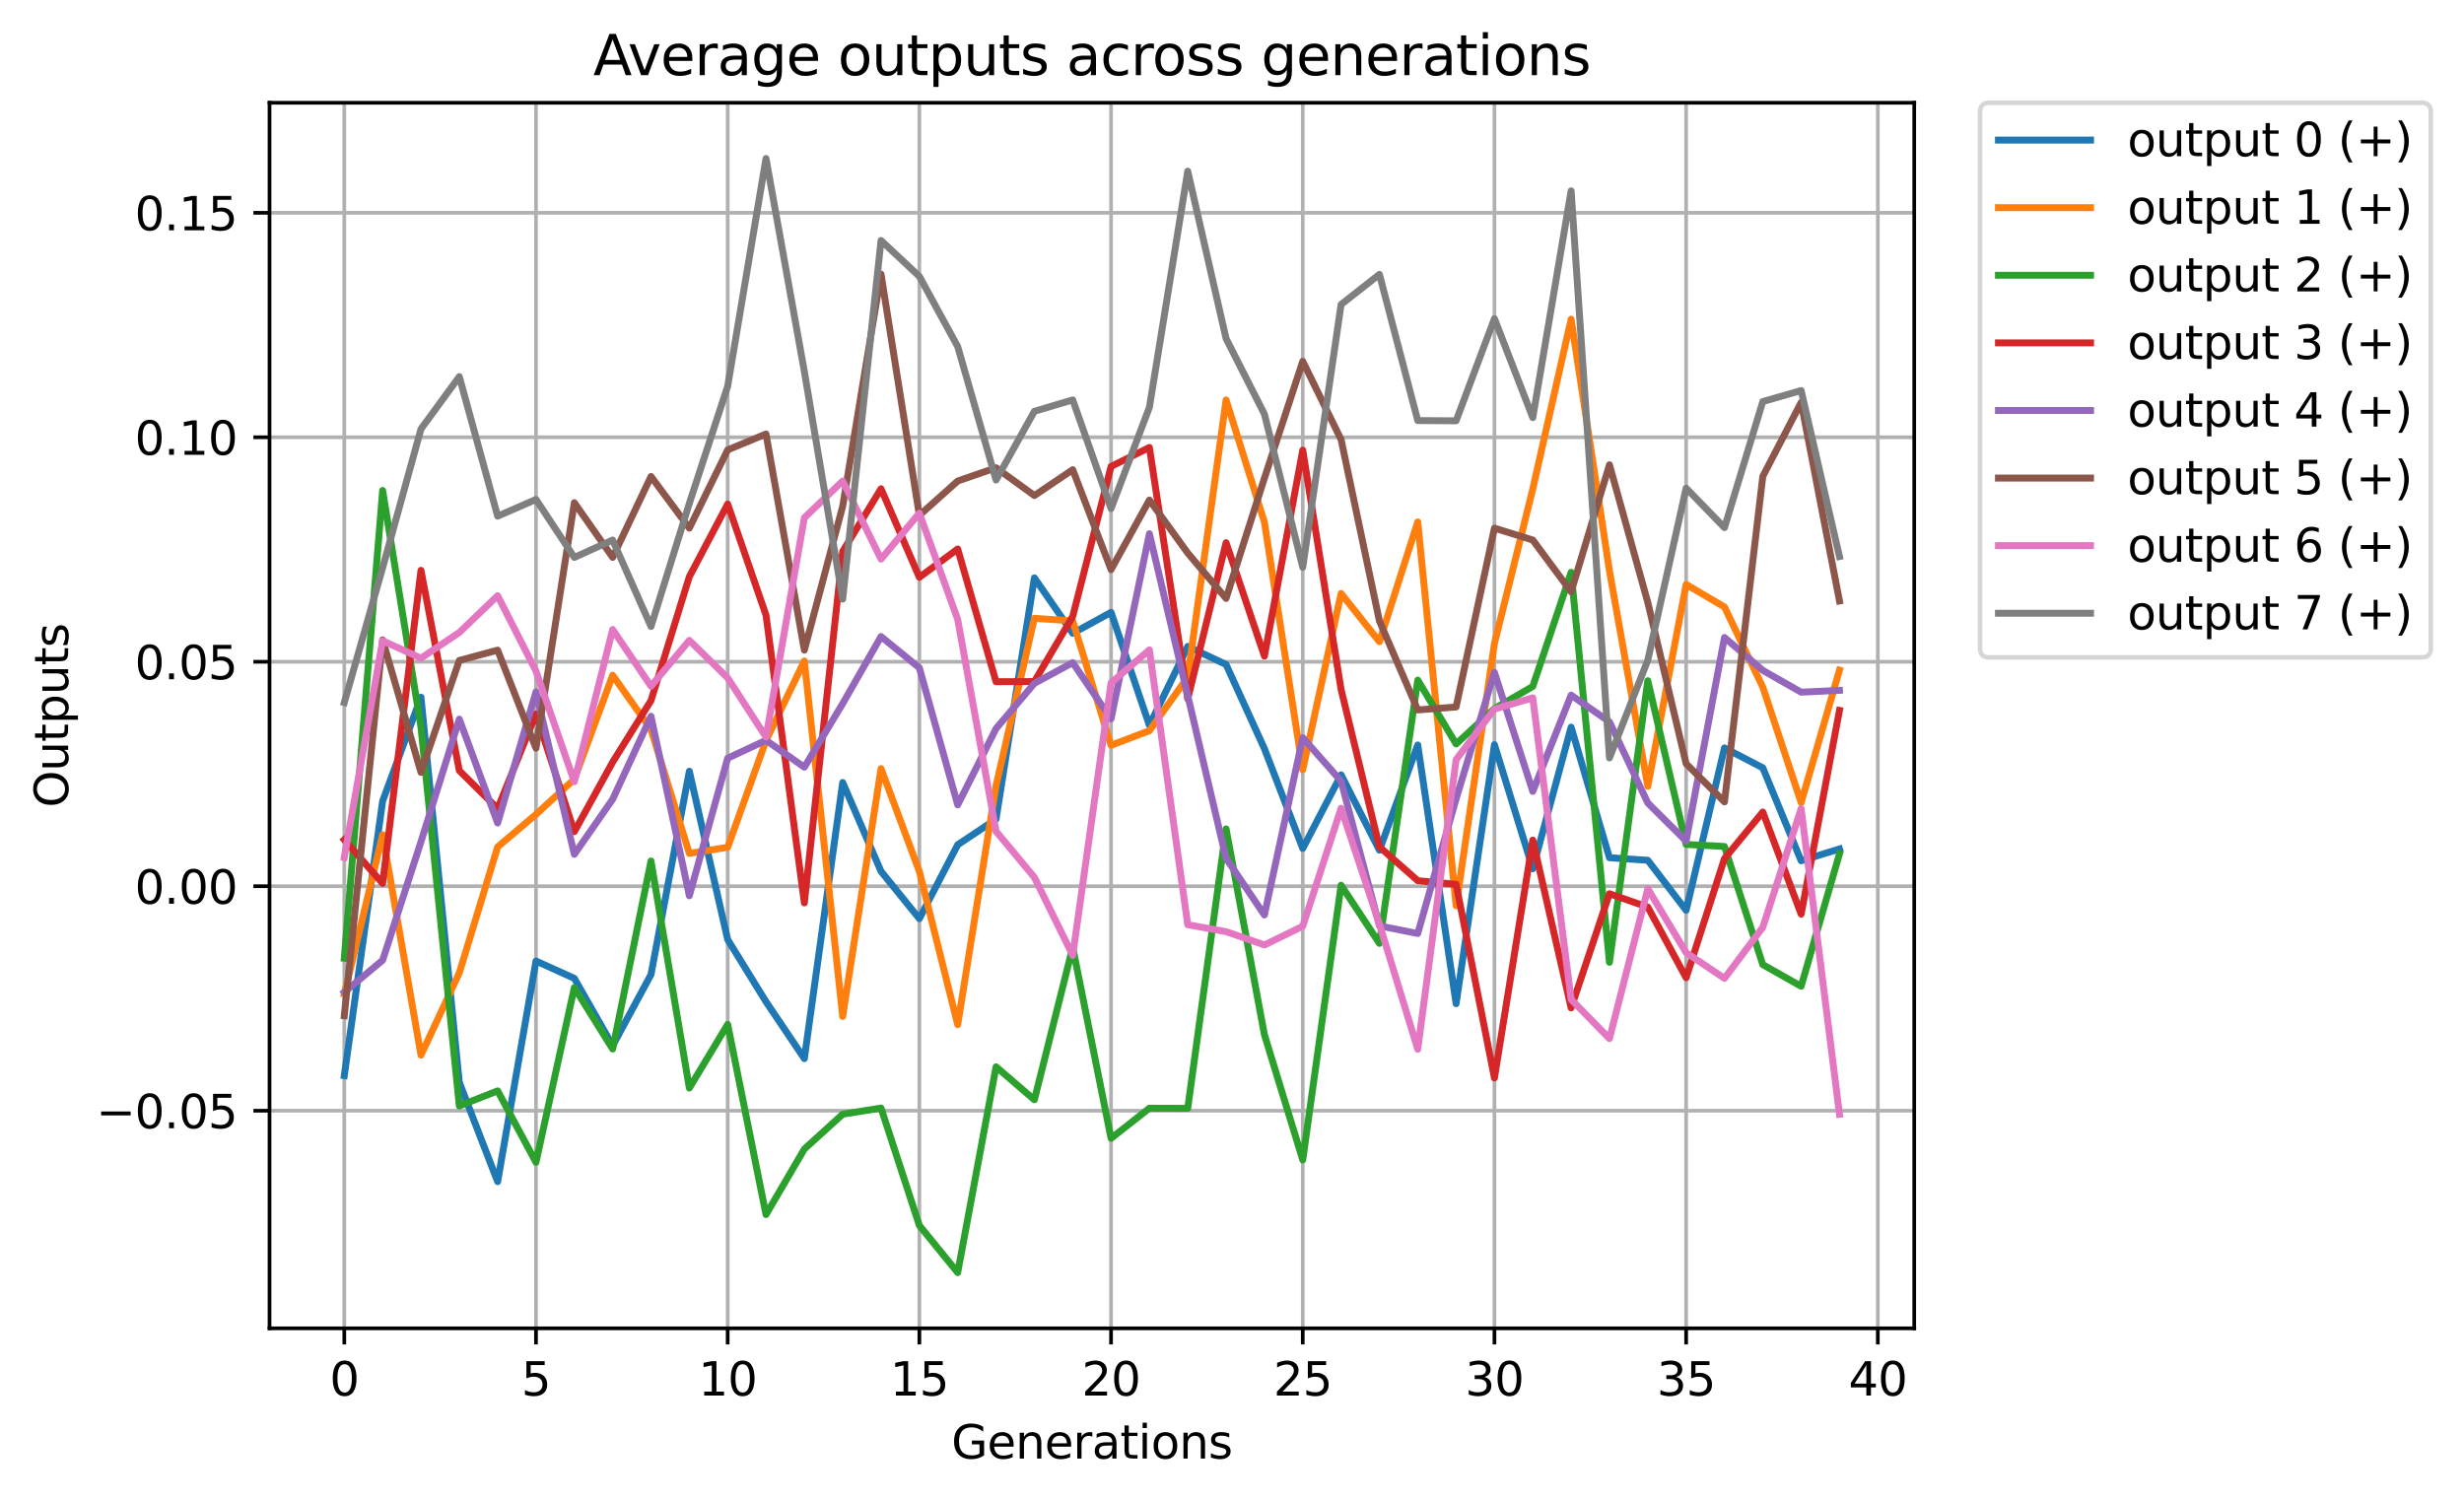 <?xml version="1.0" encoding="utf-8" standalone="no"?>
<!DOCTYPE svg PUBLIC "-//W3C//DTD SVG 1.1//EN"
  "http://www.w3.org/Graphics/SVG/1.1/DTD/svg11.dtd">
<svg xmlns:xlink="http://www.w3.org/1999/xlink" width="535.013pt" height="325.986pt" viewBox="0 0 535.013 325.986" xmlns="http://www.w3.org/2000/svg" version="1.1">
 <defs>
  <style type="text/css">*{stroke-linejoin: round; stroke-linecap: butt}</style>
 </defs>
 <g id="figure_1">
  <g id="patch_1">
   <path d="M 0 325.986 
L 535.013 325.986 
L 535.013 0 
L 0 0 
z
" style="fill: #ffffff"/>
  </g>
  <g id="axes_1">
   <g id="patch_2">
    <path d="M 58.523 288.43 
L 415.643 288.43 
L 415.643 22.318 
L 58.523 22.318 
z
" style="fill: #ffffff"/>
   </g>
   <g id="matplotlib.axis_1">
    <g id="xtick_1">
     <g id="line2d_1">
      <path d="M 74.756 288.43 
L 74.756 22.318 
" clip-path="url(#p35a5511f21)" style="fill: none; stroke: #b0b0b0; stroke-width: 0.8; stroke-linecap: square"/>
     </g>
     <g id="line2d_2">
      <defs>
       <path id="mf1c584e880" d="M 0 0 
L 0 3.5 
" style="stroke: #000000; stroke-width: 0.8"/>
      </defs>
      <g>
       <use xlink:href="#mf1c584e880" x="74.756" y="288.43" style="stroke: #000000; stroke-width: 0.8"/>
      </g>
     </g>
     <g id="text_1">
      <!-- 0 -->
      <g transform="translate(71.575 303.029) scale(0.1 -0.1)">
       <defs>
        <path id="DejaVuSans-30" d="M 2034 4250 
Q 1547 4250 1301 3770 
Q 1056 3291 1056 2328 
Q 1056 1369 1301 889 
Q 1547 409 2034 409 
Q 2525 409 2770 889 
Q 3016 1369 3016 2328 
Q 3016 3291 2770 3770 
Q 2525 4250 2034 4250 
z
M 2034 4750 
Q 2819 4750 3233 4129 
Q 3647 3509 3647 2328 
Q 3647 1150 3233 529 
Q 2819 -91 2034 -91 
Q 1250 -91 836 529 
Q 422 1150 422 2328 
Q 422 3509 836 4129 
Q 1250 4750 2034 4750 
z
" transform="scale(0.016)"/>
       </defs>
       <use xlink:href="#DejaVuSans-30"/>
      </g>
     </g>
    </g>
    <g id="xtick_2">
     <g id="line2d_3">
      <path d="M 116.379 288.43 
L 116.379 22.318 
" clip-path="url(#p35a5511f21)" style="fill: none; stroke: #b0b0b0; stroke-width: 0.8; stroke-linecap: square"/>
     </g>
     <g id="line2d_4">
      <g>
       <use xlink:href="#mf1c584e880" x="116.379" y="288.43" style="stroke: #000000; stroke-width: 0.8"/>
      </g>
     </g>
     <g id="text_2">
      <!-- 5 -->
      <g transform="translate(113.197 303.029) scale(0.1 -0.1)">
       <defs>
        <path id="DejaVuSans-35" d="M 691 4666 
L 3169 4666 
L 3169 4134 
L 1269 4134 
L 1269 2991 
Q 1406 3038 1543 3061 
Q 1681 3084 1819 3084 
Q 2600 3084 3056 2656 
Q 3513 2228 3513 1497 
Q 3513 744 3044 326 
Q 2575 -91 1722 -91 
Q 1428 -91 1123 -41 
Q 819 9 494 109 
L 494 744 
Q 775 591 1075 516 
Q 1375 441 1709 441 
Q 2250 441 2565 725 
Q 2881 1009 2881 1497 
Q 2881 1984 2565 2268 
Q 2250 2553 1709 2553 
Q 1456 2553 1204 2497 
Q 953 2441 691 2322 
L 691 4666 
z
" transform="scale(0.016)"/>
       </defs>
       <use xlink:href="#DejaVuSans-35"/>
      </g>
     </g>
    </g>
    <g id="xtick_3">
     <g id="line2d_5">
      <path d="M 158.001 288.43 
L 158.001 22.318 
" clip-path="url(#p35a5511f21)" style="fill: none; stroke: #b0b0b0; stroke-width: 0.8; stroke-linecap: square"/>
     </g>
     <g id="line2d_6">
      <g>
       <use xlink:href="#mf1c584e880" x="158.001" y="288.43" style="stroke: #000000; stroke-width: 0.8"/>
      </g>
     </g>
     <g id="text_3">
      <!-- 10 -->
      <g transform="translate(151.638 303.029) scale(0.1 -0.1)">
       <defs>
        <path id="DejaVuSans-31" d="M 794 531 
L 1825 531 
L 1825 4091 
L 703 3866 
L 703 4441 
L 1819 4666 
L 2450 4666 
L 2450 531 
L 3481 531 
L 3481 0 
L 794 0 
L 794 531 
z
" transform="scale(0.016)"/>
       </defs>
       <use xlink:href="#DejaVuSans-31"/>
       <use xlink:href="#DejaVuSans-30" x="63.623"/>
      </g>
     </g>
    </g>
    <g id="xtick_4">
     <g id="line2d_7">
      <path d="M 199.623 288.43 
L 199.623 22.318 
" clip-path="url(#p35a5511f21)" style="fill: none; stroke: #b0b0b0; stroke-width: 0.8; stroke-linecap: square"/>
     </g>
     <g id="line2d_8">
      <g>
       <use xlink:href="#mf1c584e880" x="199.623" y="288.43" style="stroke: #000000; stroke-width: 0.8"/>
      </g>
     </g>
     <g id="text_4">
      <!-- 15 -->
      <g transform="translate(193.261 303.029) scale(0.1 -0.1)">
       <use xlink:href="#DejaVuSans-31"/>
       <use xlink:href="#DejaVuSans-35" x="63.623"/>
      </g>
     </g>
    </g>
    <g id="xtick_5">
     <g id="line2d_9">
      <path d="M 241.246 288.43 
L 241.246 22.318 
" clip-path="url(#p35a5511f21)" style="fill: none; stroke: #b0b0b0; stroke-width: 0.8; stroke-linecap: square"/>
     </g>
     <g id="line2d_10">
      <g>
       <use xlink:href="#mf1c584e880" x="241.246" y="288.43" style="stroke: #000000; stroke-width: 0.8"/>
      </g>
     </g>
     <g id="text_5">
      <!-- 20 -->
      <g transform="translate(234.883 303.029) scale(0.1 -0.1)">
       <defs>
        <path id="DejaVuSans-32" d="M 1228 531 
L 3431 531 
L 3431 0 
L 469 0 
L 469 531 
Q 828 903 1448 1529 
Q 2069 2156 2228 2338 
Q 2531 2678 2651 2914 
Q 2772 3150 2772 3378 
Q 2772 3750 2511 3984 
Q 2250 4219 1831 4219 
Q 1534 4219 1204 4116 
Q 875 4013 500 3803 
L 500 4441 
Q 881 4594 1212 4672 
Q 1544 4750 1819 4750 
Q 2544 4750 2975 4387 
Q 3406 4025 3406 3419 
Q 3406 3131 3298 2873 
Q 3191 2616 2906 2266 
Q 2828 2175 2409 1742 
Q 1991 1309 1228 531 
z
" transform="scale(0.016)"/>
       </defs>
       <use xlink:href="#DejaVuSans-32"/>
       <use xlink:href="#DejaVuSans-30" x="63.623"/>
      </g>
     </g>
    </g>
    <g id="xtick_6">
     <g id="line2d_11">
      <path d="M 282.868 288.43 
L 282.868 22.318 
" clip-path="url(#p35a5511f21)" style="fill: none; stroke: #b0b0b0; stroke-width: 0.8; stroke-linecap: square"/>
     </g>
     <g id="line2d_12">
      <g>
       <use xlink:href="#mf1c584e880" x="282.868" y="288.43" style="stroke: #000000; stroke-width: 0.8"/>
      </g>
     </g>
     <g id="text_6">
      <!-- 25 -->
      <g transform="translate(276.506 303.029) scale(0.1 -0.1)">
       <use xlink:href="#DejaVuSans-32"/>
       <use xlink:href="#DejaVuSans-35" x="63.623"/>
      </g>
     </g>
    </g>
    <g id="xtick_7">
     <g id="line2d_13">
      <path d="M 324.49 288.43 
L 324.49 22.318 
" clip-path="url(#p35a5511f21)" style="fill: none; stroke: #b0b0b0; stroke-width: 0.8; stroke-linecap: square"/>
     </g>
     <g id="line2d_14">
      <g>
       <use xlink:href="#mf1c584e880" x="324.49" y="288.43" style="stroke: #000000; stroke-width: 0.8"/>
      </g>
     </g>
     <g id="text_7">
      <!-- 30 -->
      <g transform="translate(318.128 303.029) scale(0.1 -0.1)">
       <defs>
        <path id="DejaVuSans-33" d="M 2597 2516 
Q 3050 2419 3304 2112 
Q 3559 1806 3559 1356 
Q 3559 666 3084 287 
Q 2609 -91 1734 -91 
Q 1441 -91 1130 -33 
Q 819 25 488 141 
L 488 750 
Q 750 597 1062 519 
Q 1375 441 1716 441 
Q 2309 441 2620 675 
Q 2931 909 2931 1356 
Q 2931 1769 2642 2001 
Q 2353 2234 1838 2234 
L 1294 2234 
L 1294 2753 
L 1863 2753 
Q 2328 2753 2575 2939 
Q 2822 3125 2822 3475 
Q 2822 3834 2567 4026 
Q 2313 4219 1838 4219 
Q 1578 4219 1281 4162 
Q 984 4106 628 3988 
L 628 4550 
Q 988 4650 1302 4700 
Q 1616 4750 1894 4750 
Q 2613 4750 3031 4423 
Q 3450 4097 3450 3541 
Q 3450 3153 3228 2886 
Q 3006 2619 2597 2516 
z
" transform="scale(0.016)"/>
       </defs>
       <use xlink:href="#DejaVuSans-33"/>
       <use xlink:href="#DejaVuSans-30" x="63.623"/>
      </g>
     </g>
    </g>
    <g id="xtick_8">
     <g id="line2d_15">
      <path d="M 366.113 288.43 
L 366.113 22.318 
" clip-path="url(#p35a5511f21)" style="fill: none; stroke: #b0b0b0; stroke-width: 0.8; stroke-linecap: square"/>
     </g>
     <g id="line2d_16">
      <g>
       <use xlink:href="#mf1c584e880" x="366.113" y="288.43" style="stroke: #000000; stroke-width: 0.8"/>
      </g>
     </g>
     <g id="text_8">
      <!-- 35 -->
      <g transform="translate(359.75 303.029) scale(0.1 -0.1)">
       <use xlink:href="#DejaVuSans-33"/>
       <use xlink:href="#DejaVuSans-35" x="63.623"/>
      </g>
     </g>
    </g>
    <g id="xtick_9">
     <g id="line2d_17">
      <path d="M 407.735 288.43 
L 407.735 22.318 
" clip-path="url(#p35a5511f21)" style="fill: none; stroke: #b0b0b0; stroke-width: 0.8; stroke-linecap: square"/>
     </g>
     <g id="line2d_18">
      <g>
       <use xlink:href="#mf1c584e880" x="407.735" y="288.43" style="stroke: #000000; stroke-width: 0.8"/>
      </g>
     </g>
     <g id="text_9">
      <!-- 40 -->
      <g transform="translate(401.373 303.029) scale(0.1 -0.1)">
       <defs>
        <path id="DejaVuSans-34" d="M 2419 4116 
L 825 1625 
L 2419 1625 
L 2419 4116 
z
M 2253 4666 
L 3047 4666 
L 3047 1625 
L 3713 1625 
L 3713 1100 
L 3047 1100 
L 3047 0 
L 2419 0 
L 2419 1100 
L 313 1100 
L 313 1709 
L 2253 4666 
z
" transform="scale(0.016)"/>
       </defs>
       <use xlink:href="#DejaVuSans-34"/>
       <use xlink:href="#DejaVuSans-30" x="63.623"/>
      </g>
     </g>
    </g>
    <g id="text_10">
     <!-- Generations -->
     <g transform="translate(206.586 316.707) scale(0.1 -0.1)">
      <defs>
       <path id="DejaVuSans-47" d="M 3809 666 
L 3809 1919 
L 2778 1919 
L 2778 2438 
L 4434 2438 
L 4434 434 
Q 4069 175 3628 42 
Q 3188 -91 2688 -91 
Q 1594 -91 976 548 
Q 359 1188 359 2328 
Q 359 3472 976 4111 
Q 1594 4750 2688 4750 
Q 3144 4750 3555 4637 
Q 3966 4525 4313 4306 
L 4313 3634 
Q 3963 3931 3569 4081 
Q 3175 4231 2741 4231 
Q 1884 4231 1454 3753 
Q 1025 3275 1025 2328 
Q 1025 1384 1454 906 
Q 1884 428 2741 428 
Q 3075 428 3337 486 
Q 3600 544 3809 666 
z
" transform="scale(0.016)"/>
       <path id="DejaVuSans-65" d="M 3597 1894 
L 3597 1613 
L 953 1613 
Q 991 1019 1311 708 
Q 1631 397 2203 397 
Q 2534 397 2845 478 
Q 3156 559 3463 722 
L 3463 178 
Q 3153 47 2828 -22 
Q 2503 -91 2169 -91 
Q 1331 -91 842 396 
Q 353 884 353 1716 
Q 353 2575 817 3079 
Q 1281 3584 2069 3584 
Q 2775 3584 3186 3129 
Q 3597 2675 3597 1894 
z
M 3022 2063 
Q 3016 2534 2758 2815 
Q 2500 3097 2075 3097 
Q 1594 3097 1305 2825 
Q 1016 2553 972 2059 
L 3022 2063 
z
" transform="scale(0.016)"/>
       <path id="DejaVuSans-6e" d="M 3513 2113 
L 3513 0 
L 2938 0 
L 2938 2094 
Q 2938 2591 2744 2837 
Q 2550 3084 2163 3084 
Q 1697 3084 1428 2787 
Q 1159 2491 1159 1978 
L 1159 0 
L 581 0 
L 581 3500 
L 1159 3500 
L 1159 2956 
Q 1366 3272 1645 3428 
Q 1925 3584 2291 3584 
Q 2894 3584 3203 3211 
Q 3513 2838 3513 2113 
z
" transform="scale(0.016)"/>
       <path id="DejaVuSans-72" d="M 2631 2963 
Q 2534 3019 2420 3045 
Q 2306 3072 2169 3072 
Q 1681 3072 1420 2755 
Q 1159 2438 1159 1844 
L 1159 0 
L 581 0 
L 581 3500 
L 1159 3500 
L 1159 2956 
Q 1341 3275 1631 3429 
Q 1922 3584 2338 3584 
Q 2397 3584 2469 3576 
Q 2541 3569 2628 3553 
L 2631 2963 
z
" transform="scale(0.016)"/>
       <path id="DejaVuSans-61" d="M 2194 1759 
Q 1497 1759 1228 1600 
Q 959 1441 959 1056 
Q 959 750 1161 570 
Q 1363 391 1709 391 
Q 2188 391 2477 730 
Q 2766 1069 2766 1631 
L 2766 1759 
L 2194 1759 
z
M 3341 1997 
L 3341 0 
L 2766 0 
L 2766 531 
Q 2569 213 2275 61 
Q 1981 -91 1556 -91 
Q 1019 -91 701 211 
Q 384 513 384 1019 
Q 384 1609 779 1909 
Q 1175 2209 1959 2209 
L 2766 2209 
L 2766 2266 
Q 2766 2663 2505 2880 
Q 2244 3097 1772 3097 
Q 1472 3097 1187 3025 
Q 903 2953 641 2809 
L 641 3341 
Q 956 3463 1253 3523 
Q 1550 3584 1831 3584 
Q 2591 3584 2966 3190 
Q 3341 2797 3341 1997 
z
" transform="scale(0.016)"/>
       <path id="DejaVuSans-74" d="M 1172 4494 
L 1172 3500 
L 2356 3500 
L 2356 3053 
L 1172 3053 
L 1172 1153 
Q 1172 725 1289 603 
Q 1406 481 1766 481 
L 2356 481 
L 2356 0 
L 1766 0 
Q 1100 0 847 248 
Q 594 497 594 1153 
L 594 3053 
L 172 3053 
L 172 3500 
L 594 3500 
L 594 4494 
L 1172 4494 
z
" transform="scale(0.016)"/>
       <path id="DejaVuSans-69" d="M 603 3500 
L 1178 3500 
L 1178 0 
L 603 0 
L 603 3500 
z
M 603 4863 
L 1178 4863 
L 1178 4134 
L 603 4134 
L 603 4863 
z
" transform="scale(0.016)"/>
       <path id="DejaVuSans-6f" d="M 1959 3097 
Q 1497 3097 1228 2736 
Q 959 2375 959 1747 
Q 959 1119 1226 758 
Q 1494 397 1959 397 
Q 2419 397 2687 759 
Q 2956 1122 2956 1747 
Q 2956 2369 2687 2733 
Q 2419 3097 1959 3097 
z
M 1959 3584 
Q 2709 3584 3137 3096 
Q 3566 2609 3566 1747 
Q 3566 888 3137 398 
Q 2709 -91 1959 -91 
Q 1206 -91 779 398 
Q 353 888 353 1747 
Q 353 2609 779 3096 
Q 1206 3584 1959 3584 
z
" transform="scale(0.016)"/>
       <path id="DejaVuSans-73" d="M 2834 3397 
L 2834 2853 
Q 2591 2978 2328 3040 
Q 2066 3103 1784 3103 
Q 1356 3103 1142 2972 
Q 928 2841 928 2578 
Q 928 2378 1081 2264 
Q 1234 2150 1697 2047 
L 1894 2003 
Q 2506 1872 2764 1633 
Q 3022 1394 3022 966 
Q 3022 478 2636 193 
Q 2250 -91 1575 -91 
Q 1294 -91 989 -36 
Q 684 19 347 128 
L 347 722 
Q 666 556 975 473 
Q 1284 391 1588 391 
Q 1994 391 2212 530 
Q 2431 669 2431 922 
Q 2431 1156 2273 1281 
Q 2116 1406 1581 1522 
L 1381 1569 
Q 847 1681 609 1914 
Q 372 2147 372 2553 
Q 372 3047 722 3315 
Q 1072 3584 1716 3584 
Q 2034 3584 2315 3537 
Q 2597 3491 2834 3397 
z
" transform="scale(0.016)"/>
      </defs>
      <use xlink:href="#DejaVuSans-47"/>
      <use xlink:href="#DejaVuSans-65" x="77.49"/>
      <use xlink:href="#DejaVuSans-6e" x="139.014"/>
      <use xlink:href="#DejaVuSans-65" x="202.393"/>
      <use xlink:href="#DejaVuSans-72" x="263.916"/>
      <use xlink:href="#DejaVuSans-61" x="305.029"/>
      <use xlink:href="#DejaVuSans-74" x="366.309"/>
      <use xlink:href="#DejaVuSans-69" x="405.518"/>
      <use xlink:href="#DejaVuSans-6f" x="433.301"/>
      <use xlink:href="#DejaVuSans-6e" x="494.482"/>
      <use xlink:href="#DejaVuSans-73" x="557.861"/>
     </g>
    </g>
   </g>
   <g id="matplotlib.axis_2">
    <g id="ytick_1">
     <g id="line2d_19">
      <path d="M 58.523 241.185 
L 415.643 241.185 
" clip-path="url(#p35a5511f21)" style="fill: none; stroke: #b0b0b0; stroke-width: 0.8; stroke-linecap: square"/>
     </g>
     <g id="line2d_20">
      <defs>
       <path id="m62795804fa" d="M 0 0 
L -3.5 0 
" style="stroke: #000000; stroke-width: 0.8"/>
      </defs>
      <g>
       <use xlink:href="#m62795804fa" x="58.523" y="241.185" style="stroke: #000000; stroke-width: 0.8"/>
      </g>
     </g>
     <g id="text_11">
      <!-- −0.05 -->
      <g transform="translate(20.878 244.984) scale(0.1 -0.1)">
       <defs>
        <path id="DejaVuSans-2212" d="M 678 2272 
L 4684 2272 
L 4684 1741 
L 678 1741 
L 678 2272 
z
" transform="scale(0.016)"/>
        <path id="DejaVuSans-2e" d="M 684 794 
L 1344 794 
L 1344 0 
L 684 0 
L 684 794 
z
" transform="scale(0.016)"/>
       </defs>
       <use xlink:href="#DejaVuSans-2212"/>
       <use xlink:href="#DejaVuSans-30" x="83.789"/>
       <use xlink:href="#DejaVuSans-2e" x="147.412"/>
       <use xlink:href="#DejaVuSans-30" x="179.199"/>
       <use xlink:href="#DejaVuSans-35" x="242.822"/>
      </g>
     </g>
    </g>
    <g id="ytick_2">
     <g id="line2d_21">
      <path d="M 58.523 192.44 
L 415.643 192.44 
" clip-path="url(#p35a5511f21)" style="fill: none; stroke: #b0b0b0; stroke-width: 0.8; stroke-linecap: square"/>
     </g>
     <g id="line2d_22">
      <g>
       <use xlink:href="#m62795804fa" x="58.523" y="192.44" style="stroke: #000000; stroke-width: 0.8"/>
      </g>
     </g>
     <g id="text_12">
      <!-- 0.00 -->
      <g transform="translate(29.258 196.239) scale(0.1 -0.1)">
       <use xlink:href="#DejaVuSans-30"/>
       <use xlink:href="#DejaVuSans-2e" x="63.623"/>
       <use xlink:href="#DejaVuSans-30" x="95.41"/>
       <use xlink:href="#DejaVuSans-30" x="159.033"/>
      </g>
     </g>
    </g>
    <g id="ytick_3">
     <g id="line2d_23">
      <path d="M 58.523 143.696 
L 415.643 143.696 
" clip-path="url(#p35a5511f21)" style="fill: none; stroke: #b0b0b0; stroke-width: 0.8; stroke-linecap: square"/>
     </g>
     <g id="line2d_24">
      <g>
       <use xlink:href="#m62795804fa" x="58.523" y="143.696" style="stroke: #000000; stroke-width: 0.8"/>
      </g>
     </g>
     <g id="text_13">
      <!-- 0.05 -->
      <g transform="translate(29.258 147.495) scale(0.1 -0.1)">
       <use xlink:href="#DejaVuSans-30"/>
       <use xlink:href="#DejaVuSans-2e" x="63.623"/>
       <use xlink:href="#DejaVuSans-30" x="95.41"/>
       <use xlink:href="#DejaVuSans-35" x="159.033"/>
      </g>
     </g>
    </g>
    <g id="ytick_4">
     <g id="line2d_25">
      <path d="M 58.523 94.951 
L 415.643 94.951 
" clip-path="url(#p35a5511f21)" style="fill: none; stroke: #b0b0b0; stroke-width: 0.8; stroke-linecap: square"/>
     </g>
     <g id="line2d_26">
      <g>
       <use xlink:href="#m62795804fa" x="58.523" y="94.951" style="stroke: #000000; stroke-width: 0.8"/>
      </g>
     </g>
     <g id="text_14">
      <!-- 0.10 -->
      <g transform="translate(29.258 98.75) scale(0.1 -0.1)">
       <use xlink:href="#DejaVuSans-30"/>
       <use xlink:href="#DejaVuSans-2e" x="63.623"/>
       <use xlink:href="#DejaVuSans-31" x="95.41"/>
       <use xlink:href="#DejaVuSans-30" x="159.033"/>
      </g>
     </g>
    </g>
    <g id="ytick_5">
     <g id="line2d_27">
      <path d="M 58.523 46.207 
L 415.643 46.207 
" clip-path="url(#p35a5511f21)" style="fill: none; stroke: #b0b0b0; stroke-width: 0.8; stroke-linecap: square"/>
     </g>
     <g id="line2d_28">
      <g>
       <use xlink:href="#m62795804fa" x="58.523" y="46.207" style="stroke: #000000; stroke-width: 0.8"/>
      </g>
     </g>
     <g id="text_15">
      <!-- 0.15 -->
      <g transform="translate(29.258 50.006) scale(0.1 -0.1)">
       <use xlink:href="#DejaVuSans-30"/>
       <use xlink:href="#DejaVuSans-2e" x="63.623"/>
       <use xlink:href="#DejaVuSans-31" x="95.41"/>
       <use xlink:href="#DejaVuSans-35" x="159.033"/>
      </g>
     </g>
    </g>
    <g id="text_16">
     <!-- Outputs -->
     <g transform="translate(14.798 175.347) rotate(-90) scale(0.1 -0.1)">
      <defs>
       <path id="DejaVuSans-4f" d="M 2522 4238 
Q 1834 4238 1429 3725 
Q 1025 3213 1025 2328 
Q 1025 1447 1429 934 
Q 1834 422 2522 422 
Q 3209 422 3611 934 
Q 4013 1447 4013 2328 
Q 4013 3213 3611 3725 
Q 3209 4238 2522 4238 
z
M 2522 4750 
Q 3503 4750 4090 4092 
Q 4678 3434 4678 2328 
Q 4678 1225 4090 567 
Q 3503 -91 2522 -91 
Q 1538 -91 948 565 
Q 359 1222 359 2328 
Q 359 3434 948 4092 
Q 1538 4750 2522 4750 
z
" transform="scale(0.016)"/>
       <path id="DejaVuSans-75" d="M 544 1381 
L 544 3500 
L 1119 3500 
L 1119 1403 
Q 1119 906 1312 657 
Q 1506 409 1894 409 
Q 2359 409 2629 706 
Q 2900 1003 2900 1516 
L 2900 3500 
L 3475 3500 
L 3475 0 
L 2900 0 
L 2900 538 
Q 2691 219 2414 64 
Q 2138 -91 1772 -91 
Q 1169 -91 856 284 
Q 544 659 544 1381 
z
M 1991 3584 
L 1991 3584 
z
" transform="scale(0.016)"/>
       <path id="DejaVuSans-70" d="M 1159 525 
L 1159 -1331 
L 581 -1331 
L 581 3500 
L 1159 3500 
L 1159 2969 
Q 1341 3281 1617 3432 
Q 1894 3584 2278 3584 
Q 2916 3584 3314 3078 
Q 3713 2572 3713 1747 
Q 3713 922 3314 415 
Q 2916 -91 2278 -91 
Q 1894 -91 1617 61 
Q 1341 213 1159 525 
z
M 3116 1747 
Q 3116 2381 2855 2742 
Q 2594 3103 2138 3103 
Q 1681 3103 1420 2742 
Q 1159 2381 1159 1747 
Q 1159 1113 1420 752 
Q 1681 391 2138 391 
Q 2594 391 2855 752 
Q 3116 1113 3116 1747 
z
" transform="scale(0.016)"/>
      </defs>
      <use xlink:href="#DejaVuSans-4f"/>
      <use xlink:href="#DejaVuSans-75" x="78.711"/>
      <use xlink:href="#DejaVuSans-74" x="142.09"/>
      <use xlink:href="#DejaVuSans-70" x="181.299"/>
      <use xlink:href="#DejaVuSans-75" x="244.775"/>
      <use xlink:href="#DejaVuSans-74" x="308.154"/>
      <use xlink:href="#DejaVuSans-73" x="347.363"/>
     </g>
    </g>
   </g>
   <g id="line2d_29">
    <path d="M 74.756 233.563 
L 83.081 173.948 
L 91.405 151.398 
L 99.73 235.036 
L 108.054 256.593 
L 116.379 208.679 
L 124.703 212.44 
L 133.027 227.051 
L 141.352 211.617 
L 149.676 167.469 
L 158.001 204.024 
L 166.325 217.512 
L 174.65 229.871 
L 182.974 169.913 
L 191.299 189.207 
L 199.623 199.479 
L 207.948 183.432 
L 216.272 177.883 
L 224.597 125.473 
L 232.921 137.523 
L 241.246 132.969 
L 249.57 157.509 
L 257.895 140.367 
L 266.219 144.291 
L 274.544 162.567 
L 282.868 184.237 
L 291.193 168.251 
L 299.517 184.613 
L 307.841 161.769 
L 316.166 217.945 
L 324.49 161.7 
L 332.815 188.652 
L 341.139 157.897 
L 349.464 186.25 
L 357.788 186.805 
L 366.113 197.665 
L 374.437 162.4 
L 382.762 166.729 
L 391.086 186.912 
L 399.411 184.341 
" clip-path="url(#p35a5511f21)" style="fill: none; stroke: #1f77b4; stroke-width: 1.5; stroke-linecap: square"/>
   </g>
   <g id="line2d_30">
    <path d="M 74.756 215.84 
L 83.081 181.265 
L 91.405 229.111 
L 99.73 211.243 
L 108.054 183.904 
L 116.379 176.835 
L 124.703 169.19 
L 133.027 146.627 
L 141.352 158.397 
L 149.676 185.307 
L 158.001 183.986 
L 166.325 160.796 
L 174.65 143.532 
L 182.974 220.706 
L 191.299 166.895 
L 199.623 189.223 
L 207.948 222.495 
L 216.272 170.595 
L 224.597 134.256 
L 232.921 134.83 
L 241.246 161.837 
L 249.57 158.662 
L 257.895 147.025 
L 266.219 86.847 
L 274.544 113.378 
L 282.868 167.131 
L 291.193 128.868 
L 299.517 139.343 
L 307.841 113.333 
L 316.166 196.678 
L 324.49 139.727 
L 332.815 106.185 
L 341.139 69.304 
L 349.464 123.945 
L 357.788 170.724 
L 366.113 126.904 
L 374.437 131.801 
L 382.762 149.218 
L 391.086 174.277 
L 399.411 145.526 
" clip-path="url(#p35a5511f21)" style="fill: none; stroke: #ff7f0e; stroke-width: 1.5; stroke-linecap: square"/>
   </g>
   <g id="line2d_31">
    <path d="M 74.756 208.068 
L 83.081 106.502 
L 91.405 157.883 
L 99.73 240.148 
L 108.054 236.875 
L 116.379 252.387 
L 124.703 214.444 
L 133.027 227.784 
L 141.352 186.956 
L 149.676 236.262 
L 158.001 222.437 
L 166.325 263.737 
L 174.65 249.504 
L 182.974 241.943 
L 191.299 240.606 
L 199.623 266.103 
L 207.948 276.334 
L 216.272 231.649 
L 224.597 238.803 
L 232.921 205.701 
L 241.246 247.173 
L 249.57 240.638 
L 257.895 240.666 
L 266.219 179.985 
L 274.544 224.66 
L 282.868 251.867 
L 291.193 192.221 
L 299.517 204.846 
L 307.841 147.682 
L 316.166 161.545 
L 324.49 153.866 
L 332.815 149.055 
L 341.139 124.274 
L 349.464 208.956 
L 357.788 147.816 
L 366.113 183.362 
L 374.437 183.81 
L 382.762 209.464 
L 391.086 214.159 
L 399.411 185.398 
" clip-path="url(#p35a5511f21)" style="fill: none; stroke: #2ca02c; stroke-width: 1.5; stroke-linecap: square"/>
   </g>
   <g id="line2d_32">
    <path d="M 74.756 182.346 
L 83.081 191.834 
L 91.405 123.844 
L 99.73 167.337 
L 108.054 175.571 
L 116.379 155.016 
L 124.703 180.597 
L 133.027 165.48 
L 141.352 152.123 
L 149.676 125.231 
L 158.001 109.443 
L 166.325 133.574 
L 174.65 196.059 
L 182.974 119.736 
L 191.299 106.131 
L 199.623 125.36 
L 207.948 119.204 
L 216.272 148.025 
L 224.597 147.989 
L 232.921 133.851 
L 241.246 101.29 
L 249.57 97.158 
L 257.895 151.75 
L 266.219 117.839 
L 274.544 142.481 
L 282.868 97.756 
L 291.193 149.717 
L 299.517 183.893 
L 307.841 191.234 
L 316.166 192.029 
L 324.49 234.074 
L 332.815 182.42 
L 341.139 218.852 
L 349.464 194.06 
L 357.788 196.967 
L 366.113 212.313 
L 374.437 186.432 
L 382.762 176.322 
L 391.086 198.502 
L 399.411 154.26 
" clip-path="url(#p35a5511f21)" style="fill: none; stroke: #d62728; stroke-width: 1.5; stroke-linecap: square"/>
   </g>
   <g id="line2d_33">
    <path d="M 74.756 215.449 
L 83.081 208.507 
L 91.405 182.785 
L 99.73 156.16 
L 108.054 178.706 
L 116.379 150.226 
L 124.703 185.514 
L 133.027 173.545 
L 141.352 155.531 
L 149.676 194.513 
L 158.001 164.637 
L 166.325 160.747 
L 174.65 166.59 
L 182.974 152.785 
L 191.299 138.22 
L 199.623 145.019 
L 207.948 174.773 
L 216.272 158.206 
L 224.597 148.384 
L 232.921 143.895 
L 241.246 156.095 
L 249.57 115.892 
L 257.895 151.039 
L 266.219 186.37 
L 274.544 198.684 
L 282.868 160.178 
L 291.193 169.615 
L 299.517 201.047 
L 307.841 202.701 
L 316.166 173.456 
L 324.49 146.01 
L 332.815 171.851 
L 341.139 150.945 
L 349.464 156.738 
L 357.788 174.361 
L 366.113 182.636 
L 374.437 138.429 
L 382.762 145.566 
L 391.086 150.302 
L 399.411 149.905 
" clip-path="url(#p35a5511f21)" style="fill: none; stroke: #9467bd; stroke-width: 1.5; stroke-linecap: square"/>
   </g>
   <g id="line2d_34">
    <path d="M 74.756 220.564 
L 83.081 138.946 
L 91.405 167.722 
L 99.73 143.407 
L 108.054 141.175 
L 116.379 162.468 
L 124.703 109.155 
L 133.027 121.026 
L 141.352 103.467 
L 149.676 114.68 
L 158.001 97.687 
L 166.325 94.239 
L 174.65 141.177 
L 182.974 109.924 
L 191.299 59.537 
L 199.623 111.898 
L 207.948 104.451 
L 216.272 101.571 
L 224.597 107.603 
L 232.921 101.991 
L 241.246 123.683 
L 249.57 108.579 
L 257.895 120.083 
L 266.219 129.938 
L 274.544 103.839 
L 282.868 78.462 
L 291.193 95.442 
L 299.517 134.842 
L 307.841 154.158 
L 316.166 153.518 
L 324.49 114.68 
L 332.815 117.264 
L 341.139 128.498 
L 349.464 100.926 
L 357.788 130.8 
L 366.113 165.835 
L 374.437 174.128 
L 382.762 103.43 
L 391.086 87.388 
L 399.411 130.494 
" clip-path="url(#p35a5511f21)" style="fill: none; stroke: #8c564b; stroke-width: 1.5; stroke-linecap: square"/>
   </g>
   <g id="line2d_35">
    <path d="M 74.756 186.17 
L 83.081 139.136 
L 91.405 142.921 
L 99.73 137.337 
L 108.054 129.346 
L 116.379 145.724 
L 124.703 169.742 
L 133.027 136.694 
L 141.352 149.015 
L 149.676 139.046 
L 158.001 147.201 
L 166.325 160.047 
L 174.65 112.427 
L 182.974 104.454 
L 191.299 121.403 
L 199.623 111.426 
L 207.948 134.509 
L 216.272 180.505 
L 224.597 190.511 
L 232.921 207.455 
L 241.246 148.28 
L 249.57 141.112 
L 257.895 200.796 
L 266.219 202.3 
L 274.544 205.188 
L 282.868 201.129 
L 291.193 175.511 
L 299.517 200.658 
L 307.841 227.833 
L 316.166 164.96 
L 324.49 153.979 
L 332.815 151.53 
L 341.139 217.012 
L 349.464 225.52 
L 357.788 192.99 
L 366.113 206.86 
L 374.437 212.441 
L 382.762 201.354 
L 391.086 175.58 
L 399.411 241.965 
" clip-path="url(#p35a5511f21)" style="fill: none; stroke: #e377c2; stroke-width: 1.5; stroke-linecap: square"/>
   </g>
   <g id="line2d_36">
    <path d="M 74.756 152.556 
L 83.081 123.291 
L 91.405 93.16 
L 99.73 81.787 
L 108.054 112.084 
L 116.379 108.448 
L 124.703 121.039 
L 133.027 117.265 
L 141.352 136.041 
L 149.676 109.303 
L 158.001 83.86 
L 166.325 34.414 
L 174.65 80.658 
L 182.974 130.089 
L 191.299 52.221 
L 199.623 60.014 
L 207.948 75.258 
L 216.272 104.236 
L 224.597 89.314 
L 232.921 86.833 
L 241.246 110.44 
L 249.57 88.454 
L 257.895 37.165 
L 266.219 73.519 
L 274.544 89.906 
L 282.868 123.185 
L 291.193 66.115 
L 299.517 59.578 
L 307.841 91.321 
L 316.166 91.373 
L 324.49 69.188 
L 332.815 90.692 
L 341.139 41.442 
L 349.464 164.575 
L 357.788 143.359 
L 366.113 105.993 
L 374.437 114.572 
L 382.762 87.195 
L 391.086 84.808 
L 399.411 120.852 
" clip-path="url(#p35a5511f21)" style="fill: none; stroke: #7f7f7f; stroke-width: 1.5; stroke-linecap: square"/>
   </g>
   <g id="patch_3">
    <path d="M 58.523 288.43 
L 58.523 22.318 
" style="fill: none; stroke: #000000; stroke-width: 0.8; stroke-linejoin: miter; stroke-linecap: square"/>
   </g>
   <g id="patch_4">
    <path d="M 415.643 288.43 
L 415.643 22.318 
" style="fill: none; stroke: #000000; stroke-width: 0.8; stroke-linejoin: miter; stroke-linecap: square"/>
   </g>
   <g id="patch_5">
    <path d="M 58.523 288.43 
L 415.643 288.43 
" style="fill: none; stroke: #000000; stroke-width: 0.8; stroke-linejoin: miter; stroke-linecap: square"/>
   </g>
   <g id="patch_6">
    <path d="M 58.523 22.318 
L 415.643 22.318 
" style="fill: none; stroke: #000000; stroke-width: 0.8; stroke-linejoin: miter; stroke-linecap: square"/>
   </g>
   <g id="text_17">
    <!-- Average outputs across generations -->
    <g transform="translate(128.821 16.318) scale(0.12 -0.12)">
     <defs>
      <path id="DejaVuSans-41" d="M 2188 4044 
L 1331 1722 
L 3047 1722 
L 2188 4044 
z
M 1831 4666 
L 2547 4666 
L 4325 0 
L 3669 0 
L 3244 1197 
L 1141 1197 
L 716 0 
L 50 0 
L 1831 4666 
z
" transform="scale(0.016)"/>
      <path id="DejaVuSans-76" d="M 191 3500 
L 800 3500 
L 1894 563 
L 2988 3500 
L 3597 3500 
L 2284 0 
L 1503 0 
L 191 3500 
z
" transform="scale(0.016)"/>
      <path id="DejaVuSans-67" d="M 2906 1791 
Q 2906 2416 2648 2759 
Q 2391 3103 1925 3103 
Q 1463 3103 1205 2759 
Q 947 2416 947 1791 
Q 947 1169 1205 825 
Q 1463 481 1925 481 
Q 2391 481 2648 825 
Q 2906 1169 2906 1791 
z
M 3481 434 
Q 3481 -459 3084 -895 
Q 2688 -1331 1869 -1331 
Q 1566 -1331 1297 -1286 
Q 1028 -1241 775 -1147 
L 775 -588 
Q 1028 -725 1275 -790 
Q 1522 -856 1778 -856 
Q 2344 -856 2625 -561 
Q 2906 -266 2906 331 
L 2906 616 
Q 2728 306 2450 153 
Q 2172 0 1784 0 
Q 1141 0 747 490 
Q 353 981 353 1791 
Q 353 2603 747 3093 
Q 1141 3584 1784 3584 
Q 2172 3584 2450 3431 
Q 2728 3278 2906 2969 
L 2906 3500 
L 3481 3500 
L 3481 434 
z
" transform="scale(0.016)"/>
      <path id="DejaVuSans-20" transform="scale(0.016)"/>
      <path id="DejaVuSans-63" d="M 3122 3366 
L 3122 2828 
Q 2878 2963 2633 3030 
Q 2388 3097 2138 3097 
Q 1578 3097 1268 2742 
Q 959 2388 959 1747 
Q 959 1106 1268 751 
Q 1578 397 2138 397 
Q 2388 397 2633 464 
Q 2878 531 3122 666 
L 3122 134 
Q 2881 22 2623 -34 
Q 2366 -91 2075 -91 
Q 1284 -91 818 406 
Q 353 903 353 1747 
Q 353 2603 823 3093 
Q 1294 3584 2113 3584 
Q 2378 3584 2631 3529 
Q 2884 3475 3122 3366 
z
" transform="scale(0.016)"/>
     </defs>
     <use xlink:href="#DejaVuSans-41"/>
     <use xlink:href="#DejaVuSans-76" x="62.533"/>
     <use xlink:href="#DejaVuSans-65" x="121.713"/>
     <use xlink:href="#DejaVuSans-72" x="183.236"/>
     <use xlink:href="#DejaVuSans-61" x="224.35"/>
     <use xlink:href="#DejaVuSans-67" x="285.629"/>
     <use xlink:href="#DejaVuSans-65" x="349.105"/>
     <use xlink:href="#DejaVuSans-20" x="410.629"/>
     <use xlink:href="#DejaVuSans-6f" x="442.416"/>
     <use xlink:href="#DejaVuSans-75" x="503.598"/>
     <use xlink:href="#DejaVuSans-74" x="566.977"/>
     <use xlink:href="#DejaVuSans-70" x="606.186"/>
     <use xlink:href="#DejaVuSans-75" x="669.662"/>
     <use xlink:href="#DejaVuSans-74" x="733.041"/>
     <use xlink:href="#DejaVuSans-73" x="772.25"/>
     <use xlink:href="#DejaVuSans-20" x="824.35"/>
     <use xlink:href="#DejaVuSans-61" x="856.137"/>
     <use xlink:href="#DejaVuSans-63" x="917.416"/>
     <use xlink:href="#DejaVuSans-72" x="972.396"/>
     <use xlink:href="#DejaVuSans-6f" x="1011.26"/>
     <use xlink:href="#DejaVuSans-73" x="1072.441"/>
     <use xlink:href="#DejaVuSans-73" x="1124.541"/>
     <use xlink:href="#DejaVuSans-20" x="1176.641"/>
     <use xlink:href="#DejaVuSans-67" x="1208.428"/>
     <use xlink:href="#DejaVuSans-65" x="1271.904"/>
     <use xlink:href="#DejaVuSans-6e" x="1333.428"/>
     <use xlink:href="#DejaVuSans-65" x="1396.807"/>
     <use xlink:href="#DejaVuSans-72" x="1458.33"/>
     <use xlink:href="#DejaVuSans-61" x="1499.443"/>
     <use xlink:href="#DejaVuSans-74" x="1560.723"/>
     <use xlink:href="#DejaVuSans-69" x="1599.932"/>
     <use xlink:href="#DejaVuSans-6f" x="1627.715"/>
     <use xlink:href="#DejaVuSans-6e" x="1688.896"/>
     <use xlink:href="#DejaVuSans-73" x="1752.275"/>
    </g>
   </g>
   <g id="legend_1">
    <g id="patch_7">
     <path d="M 431.928 142.743 
L 525.813 142.743 
Q 527.813 142.743 527.813 140.743 
L 527.813 24.318 
Q 527.813 22.318 525.813 22.318 
L 431.928 22.318 
Q 429.928 22.318 429.928 24.318 
L 429.928 140.743 
Q 429.928 142.743 431.928 142.743 
z
" style="fill: #ffffff; opacity: 0.8; stroke: #cccccc; stroke-linejoin: miter"/>
    </g>
    <g id="line2d_37">
     <path d="M 433.928 30.417 
L 443.928 30.417 
L 453.928 30.417 
" style="fill: none; stroke: #1f77b4; stroke-width: 1.5; stroke-linecap: square"/>
    </g>
    <g id="text_18">
     <!-- output 0 (+) -->
     <g transform="translate(461.928 33.917) scale(0.1 -0.1)">
      <defs>
       <path id="DejaVuSans-28" d="M 1984 4856 
Q 1566 4138 1362 3434 
Q 1159 2731 1159 2009 
Q 1159 1288 1364 580 
Q 1569 -128 1984 -844 
L 1484 -844 
Q 1016 -109 783 600 
Q 550 1309 550 2009 
Q 550 2706 781 3412 
Q 1013 4119 1484 4856 
L 1984 4856 
z
" transform="scale(0.016)"/>
       <path id="DejaVuSans-2b" d="M 2944 4013 
L 2944 2272 
L 4684 2272 
L 4684 1741 
L 2944 1741 
L 2944 0 
L 2419 0 
L 2419 1741 
L 678 1741 
L 678 2272 
L 2419 2272 
L 2419 4013 
L 2944 4013 
z
" transform="scale(0.016)"/>
       <path id="DejaVuSans-29" d="M 513 4856 
L 1013 4856 
Q 1481 4119 1714 3412 
Q 1947 2706 1947 2009 
Q 1947 1309 1714 600 
Q 1481 -109 1013 -844 
L 513 -844 
Q 928 -128 1133 580 
Q 1338 1288 1338 2009 
Q 1338 2731 1133 3434 
Q 928 4138 513 4856 
z
" transform="scale(0.016)"/>
      </defs>
      <use xlink:href="#DejaVuSans-6f"/>
      <use xlink:href="#DejaVuSans-75" x="61.182"/>
      <use xlink:href="#DejaVuSans-74" x="124.561"/>
      <use xlink:href="#DejaVuSans-70" x="163.77"/>
      <use xlink:href="#DejaVuSans-75" x="227.246"/>
      <use xlink:href="#DejaVuSans-74" x="290.625"/>
      <use xlink:href="#DejaVuSans-20" x="329.834"/>
      <use xlink:href="#DejaVuSans-30" x="361.621"/>
      <use xlink:href="#DejaVuSans-20" x="425.244"/>
      <use xlink:href="#DejaVuSans-28" x="457.031"/>
      <use xlink:href="#DejaVuSans-2b" x="496.045"/>
      <use xlink:href="#DejaVuSans-29" x="579.834"/>
     </g>
    </g>
    <g id="line2d_38">
     <path d="M 433.928 45.095 
L 443.928 45.095 
L 453.928 45.095 
" style="fill: none; stroke: #ff7f0e; stroke-width: 1.5; stroke-linecap: square"/>
    </g>
    <g id="text_19">
     <!-- output 1 (+) -->
     <g transform="translate(461.928 48.595) scale(0.1 -0.1)">
      <use xlink:href="#DejaVuSans-6f"/>
      <use xlink:href="#DejaVuSans-75" x="61.182"/>
      <use xlink:href="#DejaVuSans-74" x="124.561"/>
      <use xlink:href="#DejaVuSans-70" x="163.77"/>
      <use xlink:href="#DejaVuSans-75" x="227.246"/>
      <use xlink:href="#DejaVuSans-74" x="290.625"/>
      <use xlink:href="#DejaVuSans-20" x="329.834"/>
      <use xlink:href="#DejaVuSans-31" x="361.621"/>
      <use xlink:href="#DejaVuSans-20" x="425.244"/>
      <use xlink:href="#DejaVuSans-28" x="457.031"/>
      <use xlink:href="#DejaVuSans-2b" x="496.045"/>
      <use xlink:href="#DejaVuSans-29" x="579.834"/>
     </g>
    </g>
    <g id="line2d_39">
     <path d="M 433.928 59.773 
L 443.928 59.773 
L 453.928 59.773 
" style="fill: none; stroke: #2ca02c; stroke-width: 1.5; stroke-linecap: square"/>
    </g>
    <g id="text_20">
     <!-- output 2 (+) -->
     <g transform="translate(461.928 63.273) scale(0.1 -0.1)">
      <use xlink:href="#DejaVuSans-6f"/>
      <use xlink:href="#DejaVuSans-75" x="61.182"/>
      <use xlink:href="#DejaVuSans-74" x="124.561"/>
      <use xlink:href="#DejaVuSans-70" x="163.77"/>
      <use xlink:href="#DejaVuSans-75" x="227.246"/>
      <use xlink:href="#DejaVuSans-74" x="290.625"/>
      <use xlink:href="#DejaVuSans-20" x="329.834"/>
      <use xlink:href="#DejaVuSans-32" x="361.621"/>
      <use xlink:href="#DejaVuSans-20" x="425.244"/>
      <use xlink:href="#DejaVuSans-28" x="457.031"/>
      <use xlink:href="#DejaVuSans-2b" x="496.045"/>
      <use xlink:href="#DejaVuSans-29" x="579.834"/>
     </g>
    </g>
    <g id="line2d_40">
     <path d="M 433.928 74.451 
L 443.928 74.451 
L 453.928 74.451 
" style="fill: none; stroke: #d62728; stroke-width: 1.5; stroke-linecap: square"/>
    </g>
    <g id="text_21">
     <!-- output 3 (+) -->
     <g transform="translate(461.928 77.951) scale(0.1 -0.1)">
      <use xlink:href="#DejaVuSans-6f"/>
      <use xlink:href="#DejaVuSans-75" x="61.182"/>
      <use xlink:href="#DejaVuSans-74" x="124.561"/>
      <use xlink:href="#DejaVuSans-70" x="163.77"/>
      <use xlink:href="#DejaVuSans-75" x="227.246"/>
      <use xlink:href="#DejaVuSans-74" x="290.625"/>
      <use xlink:href="#DejaVuSans-20" x="329.834"/>
      <use xlink:href="#DejaVuSans-33" x="361.621"/>
      <use xlink:href="#DejaVuSans-20" x="425.244"/>
      <use xlink:href="#DejaVuSans-28" x="457.031"/>
      <use xlink:href="#DejaVuSans-2b" x="496.045"/>
      <use xlink:href="#DejaVuSans-29" x="579.834"/>
     </g>
    </g>
    <g id="line2d_41">
     <path d="M 433.928 89.129 
L 443.928 89.129 
L 453.928 89.129 
" style="fill: none; stroke: #9467bd; stroke-width: 1.5; stroke-linecap: square"/>
    </g>
    <g id="text_22">
     <!-- output 4 (+) -->
     <g transform="translate(461.928 92.629) scale(0.1 -0.1)">
      <use xlink:href="#DejaVuSans-6f"/>
      <use xlink:href="#DejaVuSans-75" x="61.182"/>
      <use xlink:href="#DejaVuSans-74" x="124.561"/>
      <use xlink:href="#DejaVuSans-70" x="163.77"/>
      <use xlink:href="#DejaVuSans-75" x="227.246"/>
      <use xlink:href="#DejaVuSans-74" x="290.625"/>
      <use xlink:href="#DejaVuSans-20" x="329.834"/>
      <use xlink:href="#DejaVuSans-34" x="361.621"/>
      <use xlink:href="#DejaVuSans-20" x="425.244"/>
      <use xlink:href="#DejaVuSans-28" x="457.031"/>
      <use xlink:href="#DejaVuSans-2b" x="496.045"/>
      <use xlink:href="#DejaVuSans-29" x="579.834"/>
     </g>
    </g>
    <g id="line2d_42">
     <path d="M 433.928 103.807 
L 443.928 103.807 
L 453.928 103.807 
" style="fill: none; stroke: #8c564b; stroke-width: 1.5; stroke-linecap: square"/>
    </g>
    <g id="text_23">
     <!-- output 5 (+) -->
     <g transform="translate(461.928 107.307) scale(0.1 -0.1)">
      <use xlink:href="#DejaVuSans-6f"/>
      <use xlink:href="#DejaVuSans-75" x="61.182"/>
      <use xlink:href="#DejaVuSans-74" x="124.561"/>
      <use xlink:href="#DejaVuSans-70" x="163.77"/>
      <use xlink:href="#DejaVuSans-75" x="227.246"/>
      <use xlink:href="#DejaVuSans-74" x="290.625"/>
      <use xlink:href="#DejaVuSans-20" x="329.834"/>
      <use xlink:href="#DejaVuSans-35" x="361.621"/>
      <use xlink:href="#DejaVuSans-20" x="425.244"/>
      <use xlink:href="#DejaVuSans-28" x="457.031"/>
      <use xlink:href="#DejaVuSans-2b" x="496.045"/>
      <use xlink:href="#DejaVuSans-29" x="579.834"/>
     </g>
    </g>
    <g id="line2d_43">
     <path d="M 433.928 118.485 
L 443.928 118.485 
L 453.928 118.485 
" style="fill: none; stroke: #e377c2; stroke-width: 1.5; stroke-linecap: square"/>
    </g>
    <g id="text_24">
     <!-- output 6 (+) -->
     <g transform="translate(461.928 121.985) scale(0.1 -0.1)">
      <defs>
       <path id="DejaVuSans-36" d="M 2113 2584 
Q 1688 2584 1439 2293 
Q 1191 2003 1191 1497 
Q 1191 994 1439 701 
Q 1688 409 2113 409 
Q 2538 409 2786 701 
Q 3034 994 3034 1497 
Q 3034 2003 2786 2293 
Q 2538 2584 2113 2584 
z
M 3366 4563 
L 3366 3988 
Q 3128 4100 2886 4159 
Q 2644 4219 2406 4219 
Q 1781 4219 1451 3797 
Q 1122 3375 1075 2522 
Q 1259 2794 1537 2939 
Q 1816 3084 2150 3084 
Q 2853 3084 3261 2657 
Q 3669 2231 3669 1497 
Q 3669 778 3244 343 
Q 2819 -91 2113 -91 
Q 1303 -91 875 529 
Q 447 1150 447 2328 
Q 447 3434 972 4092 
Q 1497 4750 2381 4750 
Q 2619 4750 2861 4703 
Q 3103 4656 3366 4563 
z
" transform="scale(0.016)"/>
      </defs>
      <use xlink:href="#DejaVuSans-6f"/>
      <use xlink:href="#DejaVuSans-75" x="61.182"/>
      <use xlink:href="#DejaVuSans-74" x="124.561"/>
      <use xlink:href="#DejaVuSans-70" x="163.77"/>
      <use xlink:href="#DejaVuSans-75" x="227.246"/>
      <use xlink:href="#DejaVuSans-74" x="290.625"/>
      <use xlink:href="#DejaVuSans-20" x="329.834"/>
      <use xlink:href="#DejaVuSans-36" x="361.621"/>
      <use xlink:href="#DejaVuSans-20" x="425.244"/>
      <use xlink:href="#DejaVuSans-28" x="457.031"/>
      <use xlink:href="#DejaVuSans-2b" x="496.045"/>
      <use xlink:href="#DejaVuSans-29" x="579.834"/>
     </g>
    </g>
    <g id="line2d_44">
     <path d="M 433.928 133.163 
L 443.928 133.163 
L 453.928 133.163 
" style="fill: none; stroke: #7f7f7f; stroke-width: 1.5; stroke-linecap: square"/>
    </g>
    <g id="text_25">
     <!-- output 7 (+) -->
     <g transform="translate(461.928 136.663) scale(0.1 -0.1)">
      <defs>
       <path id="DejaVuSans-37" d="M 525 4666 
L 3525 4666 
L 3525 4397 
L 1831 0 
L 1172 0 
L 2766 4134 
L 525 4134 
L 525 4666 
z
" transform="scale(0.016)"/>
      </defs>
      <use xlink:href="#DejaVuSans-6f"/>
      <use xlink:href="#DejaVuSans-75" x="61.182"/>
      <use xlink:href="#DejaVuSans-74" x="124.561"/>
      <use xlink:href="#DejaVuSans-70" x="163.77"/>
      <use xlink:href="#DejaVuSans-75" x="227.246"/>
      <use xlink:href="#DejaVuSans-74" x="290.625"/>
      <use xlink:href="#DejaVuSans-20" x="329.834"/>
      <use xlink:href="#DejaVuSans-37" x="361.621"/>
      <use xlink:href="#DejaVuSans-20" x="425.244"/>
      <use xlink:href="#DejaVuSans-28" x="457.031"/>
      <use xlink:href="#DejaVuSans-2b" x="496.045"/>
      <use xlink:href="#DejaVuSans-29" x="579.834"/>
     </g>
    </g>
   </g>
  </g>
 </g>
 <defs>
  <clipPath id="p35a5511f21">
   <rect x="58.523" y="22.318" width="357.12" height="266.112"/>
  </clipPath>
 </defs>
</svg>
